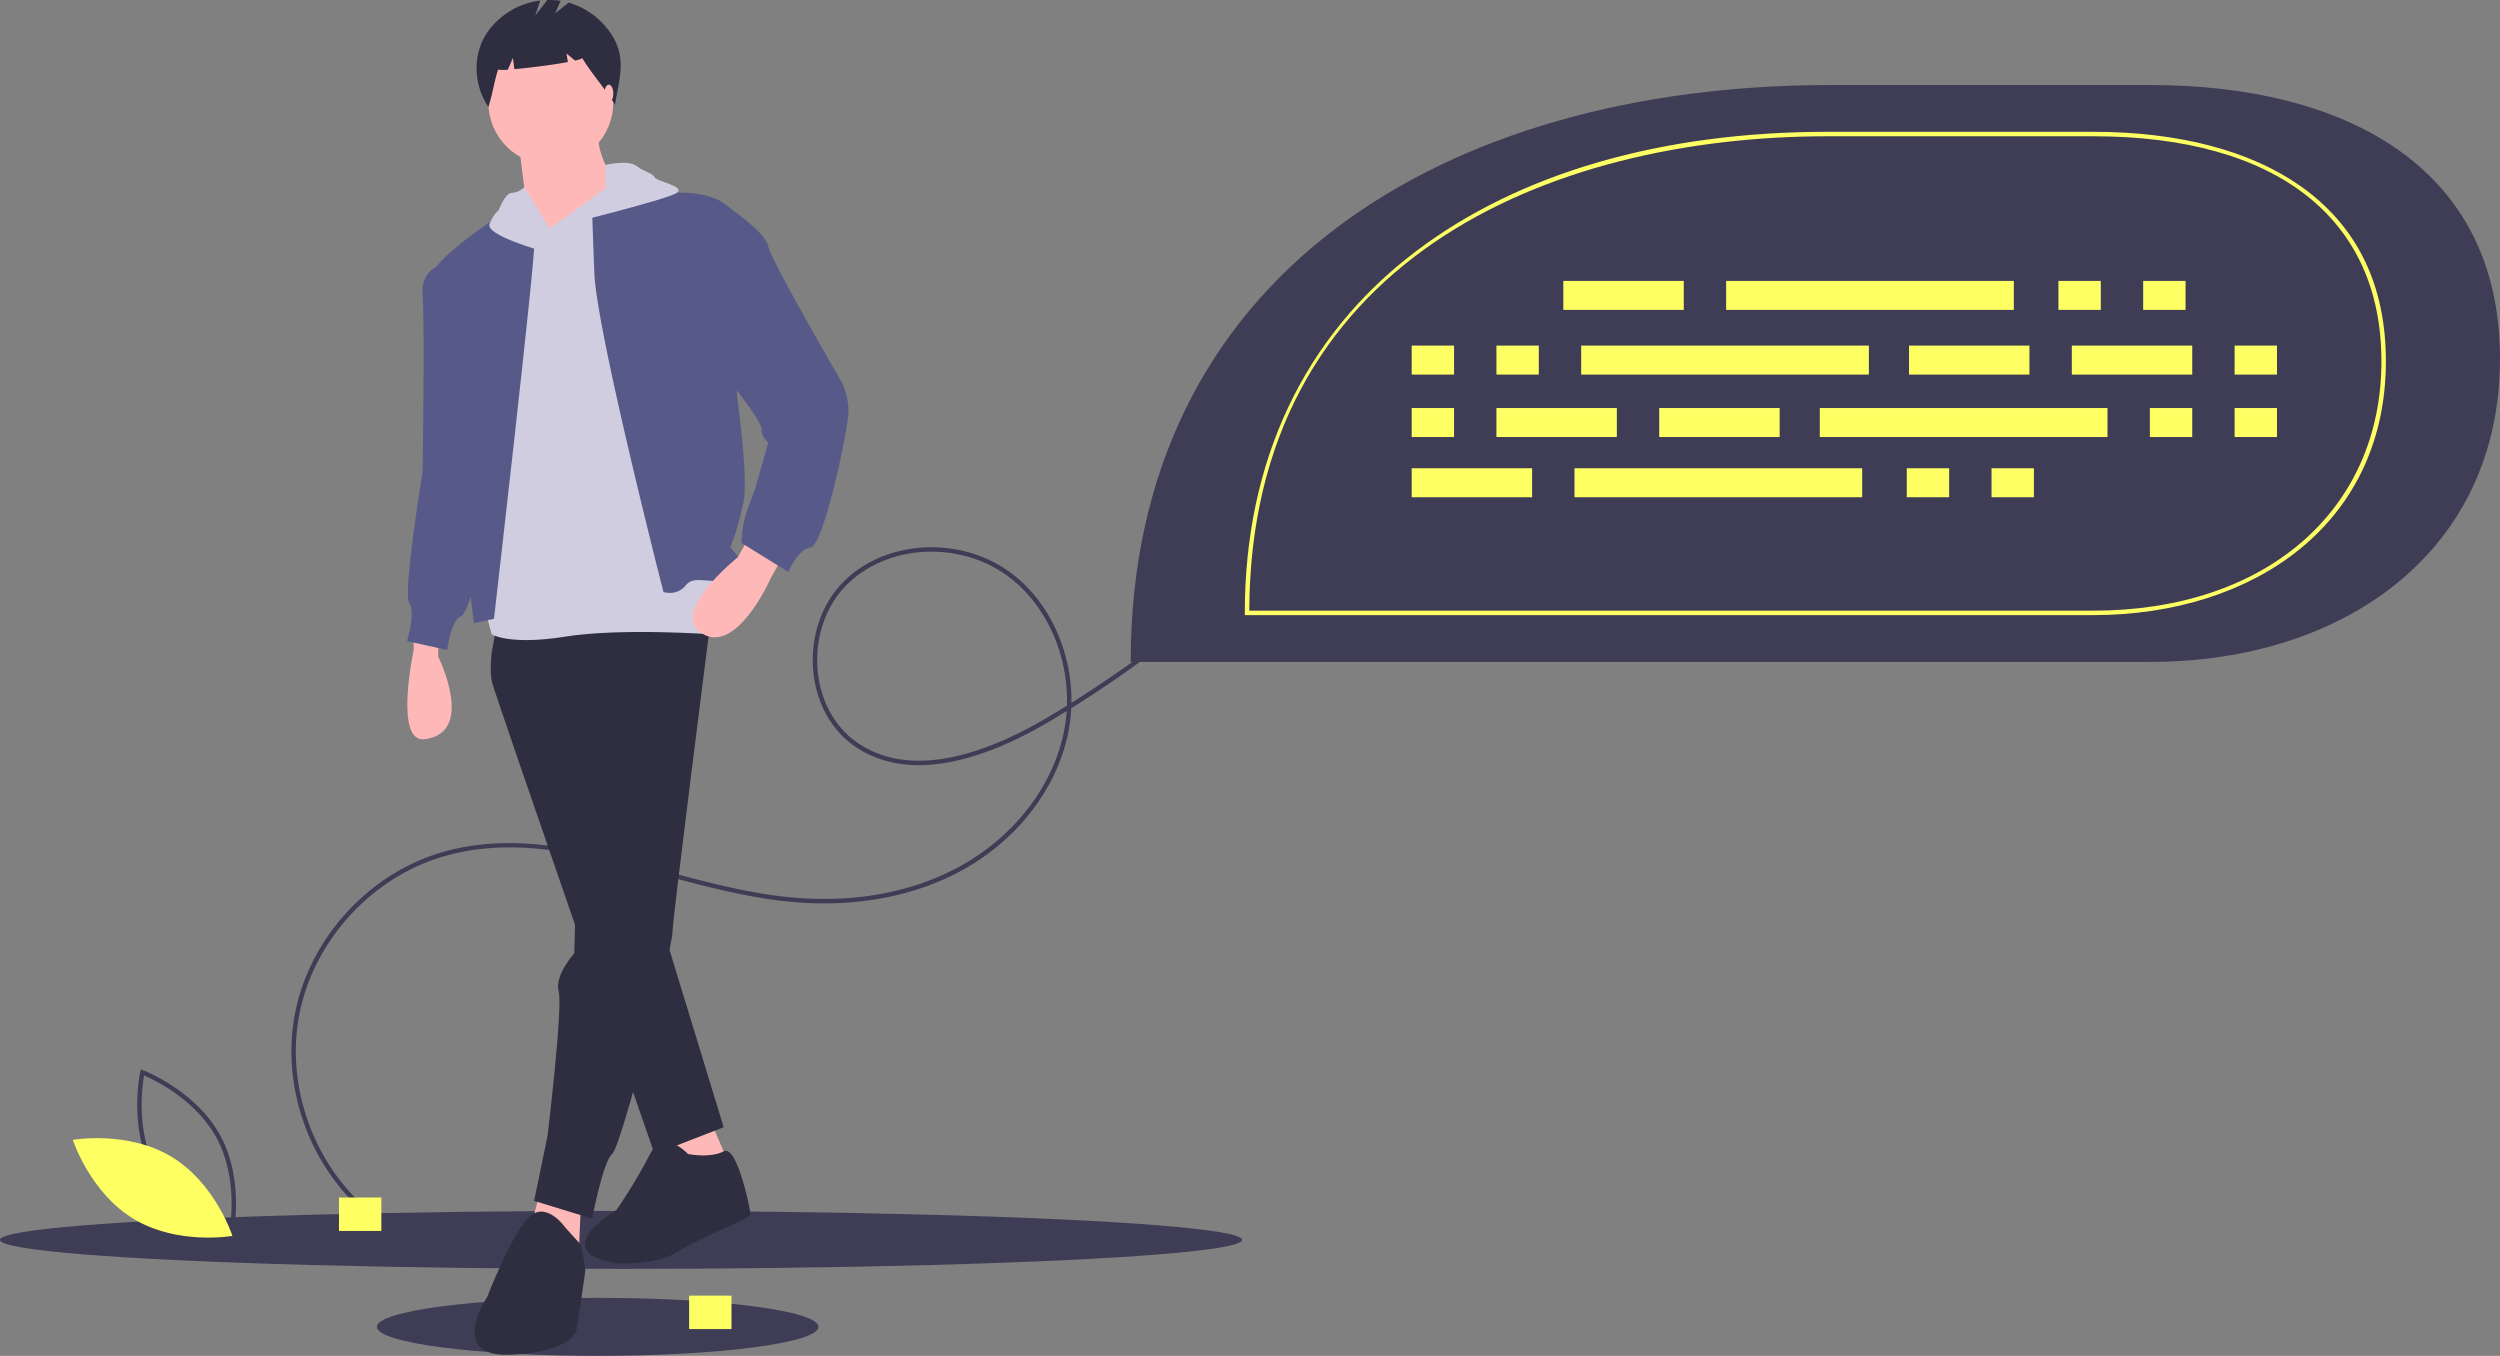 <svg xmlns="http://www.w3.org/2000/svg" id="a8ebc32a-e748-45d9-a61d-aeebf59cfff3" width="1121" height="607.962" data-name="Layer 1" viewBox="0 0 1121 607.962"><rect x="0" y="0" width="1121" height="607.962" fill="#808080" stroke="none"/><title>source_code</title><path fill="#3f3d56" d="M206.148,544.705a92.172,92.172,0,0,1,32.024-16.684c32.658-9.344,66.443-.3,99.115,8.448,17.639,4.722,35.878,9.605,53.866,11.616,28.824,3.223,55.69-1.275,77.693-13.007,24.729-13.184,42.54-35.875,47.648-60.693a70.484,70.484,0,0,0,1.286-9.521q-3.655,2.254-7.335,4.44c-25.809,15.327-62.085,29.658-88.329,10.881-10.074-7.207-16.611-19.251-17.935-33.04-1.418-14.776,3.336-29.509,12.716-39.409a47.998,47.998,0,0,1,4.906-4.502c19.012-15.176,49.023-15.994,70.075-.995,17.828,12.703,28.389,35.655,28.05,58.935a524.842,524.842,0,0,0,44.166-30.97l1.231,1.577a526.673,526.673,0,0,1-45.471,31.799,72.511,72.511,0,0,1-1.402,11.21c-5.226,25.394-23.42,48.591-48.666,62.054-22.361,11.923-49.63,16.498-78.857,13.23-18.138-2.028-36.45-6.931-54.161-11.671-33.901-9.076-65.922-17.648-98.048-8.457-32.291,9.238-58.375,37.579-64.908,70.521-6.536,32.944,6.756,69.095,33.074,89.959l-1.243,1.568c-26.891-21.318-40.471-58.256-33.794-91.916C176.166,578.321,188.827,558.53,206.148,544.705Zm311.752-82.268c.756-23.079-9.548-46.005-27.183-58.57-22.186-15.809-54.652-13.453-72.367,5.243-8.988,9.487-13.541,23.634-12.177,37.843,1.268,13.214,7.503,24.734,17.107,31.606,25.366,18.149,60.847,4.049,86.145-10.975Q513.679,465.056,517.9,462.437Z" transform="translate(-39.5 -146.019)"/><ellipse cx="278.5" cy="555.962" fill="#3f3d56" rx="278.5" ry="13"/><ellipse cx="268" cy="594.962" fill="#3f3d56" rx="99" ry="13"/><path fill="#ffb8b8" d="M225,429.481v8s-9.023,41.829,5,40c23-3,6-37,6-37v-7Z" transform="translate(-39.5 -146.019)"/><polygon fill="#ffb8b8" points="297.5 508.462 306.5 533.462 328.5 525.462 318.5 502.462 297.5 508.462"/><polygon fill="#ffb8b8" points="242.5 533.462 236.5 555.462 259.5 562.462 260.5 539.462 242.5 533.462"/><path fill="#2f2e41" d="M262,427.481l-2,11s-1,8,0,13,73,212,73,212l31-12-40-131-5-101Z" transform="translate(-39.5 -146.019)"/><path fill="#2f2e41" d="M301,425.481l-4,148s-9,10-7,17-5,65-5,65l-6,29,26,8s5-26,9-29,27-93,27-99,17-139,17-139l-42-17Z" transform="translate(-39.5 -146.019)"/><path fill="#2f2e41" d="M348,663.481s-11-12-17,0a242.989,242.989,0,0,1-15,25s-32,19,0,24c0,0,18,1,27-5s33-15,33-17-6-31.4-12-28.2S348,663.481,348,663.481Z" transform="translate(-39.5 -146.019)"/><path fill="#2f2e41" d="M293,696.481s-9-13-17-4-18,35-18,35-18,27,10,26,30-11,30-11,4-26,4-27-2-11.28-2-11.28Z" transform="translate(-39.5 -146.019)"/><circle cx="247" cy="45.962" r="28" fill="#ffb8b8"/><path fill="#ffb8b8" d="M272,209.481l4,32,12,30,26-31v-15s-8-12-6-22Z" transform="translate(-39.5 -146.019)"/><path fill="#d0cde1" d="M286,248.481l-14-6-15,177,3,11s8,5,33,1,66-1,66-1l3-91-49-107Z" transform="translate(-39.5 -146.019)"/><path fill="#575a89" d="M261,423.481s19-165,18-168-18-11.123-18-11.123S232,263.481,233,270.481s19,155,19,155Z" transform="translate(-39.5 -146.019)"/><path fill="#575a89" d="M337,411.481s-30-117-31-143-1-29-1-29,46-16,62,0l3,84s5,36,3,47a123.846,123.846,0,0,1-6,21s11,11,1,14-17-2-21,3S337,411.481,337,411.481Z" transform="translate(-39.5 -146.019)"/><path fill="#575a89" d="M240,264.481s-12,0-11,14,0,79,0,79-9,55-6,59-1,17-1,17l18,4s2-14,6-15,10-30,10-30Z" transform="translate(-39.5 -146.019)"/><path fill="#ffb8b8" d="M375,387.481,370.408,395.83s-31.496,25.082-15.952,34.367S385,405.481,385,405.481l5-9Z" transform="translate(-39.5 -146.019)"/><path fill="#575a89" d="M353,237.481l14,2s16,11,17,17,33,61,33,61a32.549,32.549,0,0,1,3,13c0,7-11,60-17,61s-10,11-10,11l-21-13a51.043,51.043,0,0,1,1-9c1-5,5-15,5-15l6-21a7.5,7.5,0,0,1-3-6c0-4-17-25-17-25Z" transform="translate(-39.5 -146.019)"/><path fill="#d0cde1" d="M282.884,258.69S257,251.481,259,246.481s4-6,4-6,3-8,6-8,5.568-2.456,5.568-2.456L286,248.481Z" transform="translate(-39.5 -146.019)"/><path fill="#d0cde1" d="M311.015,219.981s9.985-2.5,13.985.5,7,3,8,5,14,4,10,7-57,16-57,16l25-18Z" transform="translate(-39.5 -146.019)"/><path fill="#2f2e41" d="M314.136,162.188a34.515,34.515,0,0,0-19.633-15.009L288.5,151.981l2.334-5.601a31.773,31.773,0,0,0-5.933-.343L279.5,152.981l2.235-6.706a34.185,34.185,0,0,0-23.582,14.027c-6.874,9.912-6.414,23.69.347,33.679,1.856-5.704,2.489-11.049,4.344-16.753a16.882,16.882,0,0,0,4.397.021L269.5,171.981l.631,5.046c6.999-.61,17.379-1.948,24.014-3.175L293.5,169.981l3.86,3.217c2.033-.468,3.24-.892,3.14-1.217,4.935,7.955,9.824,13.036,14.758,20.991C317.132,181.751,320.438,172.424,314.136,162.188Z" transform="translate(-39.5 -146.019)"/><ellipse cx="273" cy="41.962" fill="#ffb8b8" rx="2" ry="4"/><path fill="#3f3d56" d="M143.72,701.712l-1.073-.402c-.236-.089-23.709-9.082-34.704-29.474-10.996-20.393-5.612-44.945-5.556-45.19l.253-1.118,1.073.402c.236.089,23.708,9.082,34.704,29.474,10.996,20.393,5.612,44.945,5.556,45.19Zm-34.017-30.825c9.296,17.241,27.845,26.079,32.545,28.097.894-5.037,3.696-25.406-5.592-42.631-9.287-17.223-27.843-26.074-32.545-28.097C103.217,633.296,100.416,653.663,109.703,670.887Z" transform="translate(-39.5 -146.019)"/><path fill="#fdff63" d="M116.346,664.683c19.761,11.889,27.371,35.503,27.371,35.503s-24.428,4.339-44.188-7.55-27.371-35.503-27.371-35.503S96.585,652.795,116.346,664.683Z" transform="translate(-39.5 -146.019)"/><path fill="#3f3d56" d="M546.5,442.819H1003.684c86.607,0,156.816-49.363,156.816-135.971v-0c0-86.607-70.209-122.705-156.816-122.705H860.132c-173.214,0-313.632,85.461-313.632,258.676Z" transform="translate(-39.5 -146.019)"/><path fill="#fdff63" d="M978.163,421.84H597.669v-1c0-68.025,26.504-124.069,76.646-162.074,46.304-35.095,110.168-53.645,184.689-53.645h119.158c38.005,0,70.03,8.351,92.616,24.148,25.581,17.894,38.552,44.375,38.552,78.705,0,34.504-13.311,63.608-38.493,84.166C1047.378,411.293,1014.466,421.84,978.163,421.84Zm-378.492-2H978.163c77.26,0,129.168-44.955,129.168-111.865,0-64.094-47.08-100.854-129.168-100.854H859.005C733.901,207.122,600.241,263.035,599.671,419.84Z" transform="translate(-39.5 -146.019)"/><rect width="54" height="13" x="701" y="125.962" fill="#fdff63"/><rect width="19" height="13" x="923" y="125.962" fill="#fdff63"/><rect width="19" height="13" x="961" y="125.962" fill="#fdff63"/><rect width="129" height="13" x="774" y="125.962" fill="#fdff63"/><rect width="54" height="13" x="633" y="209.962" fill="#fdff63"/><rect width="19" height="13" x="855" y="209.962" fill="#fdff63"/><rect width="19" height="13" x="893" y="209.962" fill="#fdff63"/><rect width="129" height="13" x="706" y="209.962" fill="#fdff63"/><rect width="54" height="13" x="856" y="154.962" fill="#fdff63"/><rect width="54" height="13" x="929" y="154.962" fill="#fdff63"/><rect width="19" height="13" x="1002" y="154.962" fill="#fdff63"/><rect width="19" height="13" x="633" y="154.962" fill="#fdff63"/><rect width="19" height="13" x="671" y="154.962" fill="#fdff63"/><rect width="129" height="13" x="709" y="154.962" fill="#fdff63"/><rect width="54" height="13" x="783.5" y="328.981" fill="#fdff63" transform="translate(1581.5 524.943) rotate(-180)"/><rect width="54" height="13" x="710.5" y="328.981" fill="#fdff63" transform="translate(1435.5 524.943) rotate(-180)"/><rect width="19" height="13" x="672.5" y="328.981" fill="#fdff63" transform="translate(1324.5 524.943) rotate(-180)"/><rect width="19" height="13" x="1041.5" y="328.981" fill="#fdff63" transform="translate(2062.5 524.943) rotate(-180)"/><rect width="19" height="13" x="1003.5" y="328.981" fill="#fdff63" transform="translate(1986.5 524.943) rotate(-180)"/><rect width="129" height="13" x="855.5" y="328.981" fill="#fdff63" transform="translate(1800.5 524.943) rotate(-180)"/><rect width="19" height="15" x="152" y="536.962" fill="#fdff63"/><rect width="19" height="15" x="309" y="580.962" fill="#fdff63"/></svg>